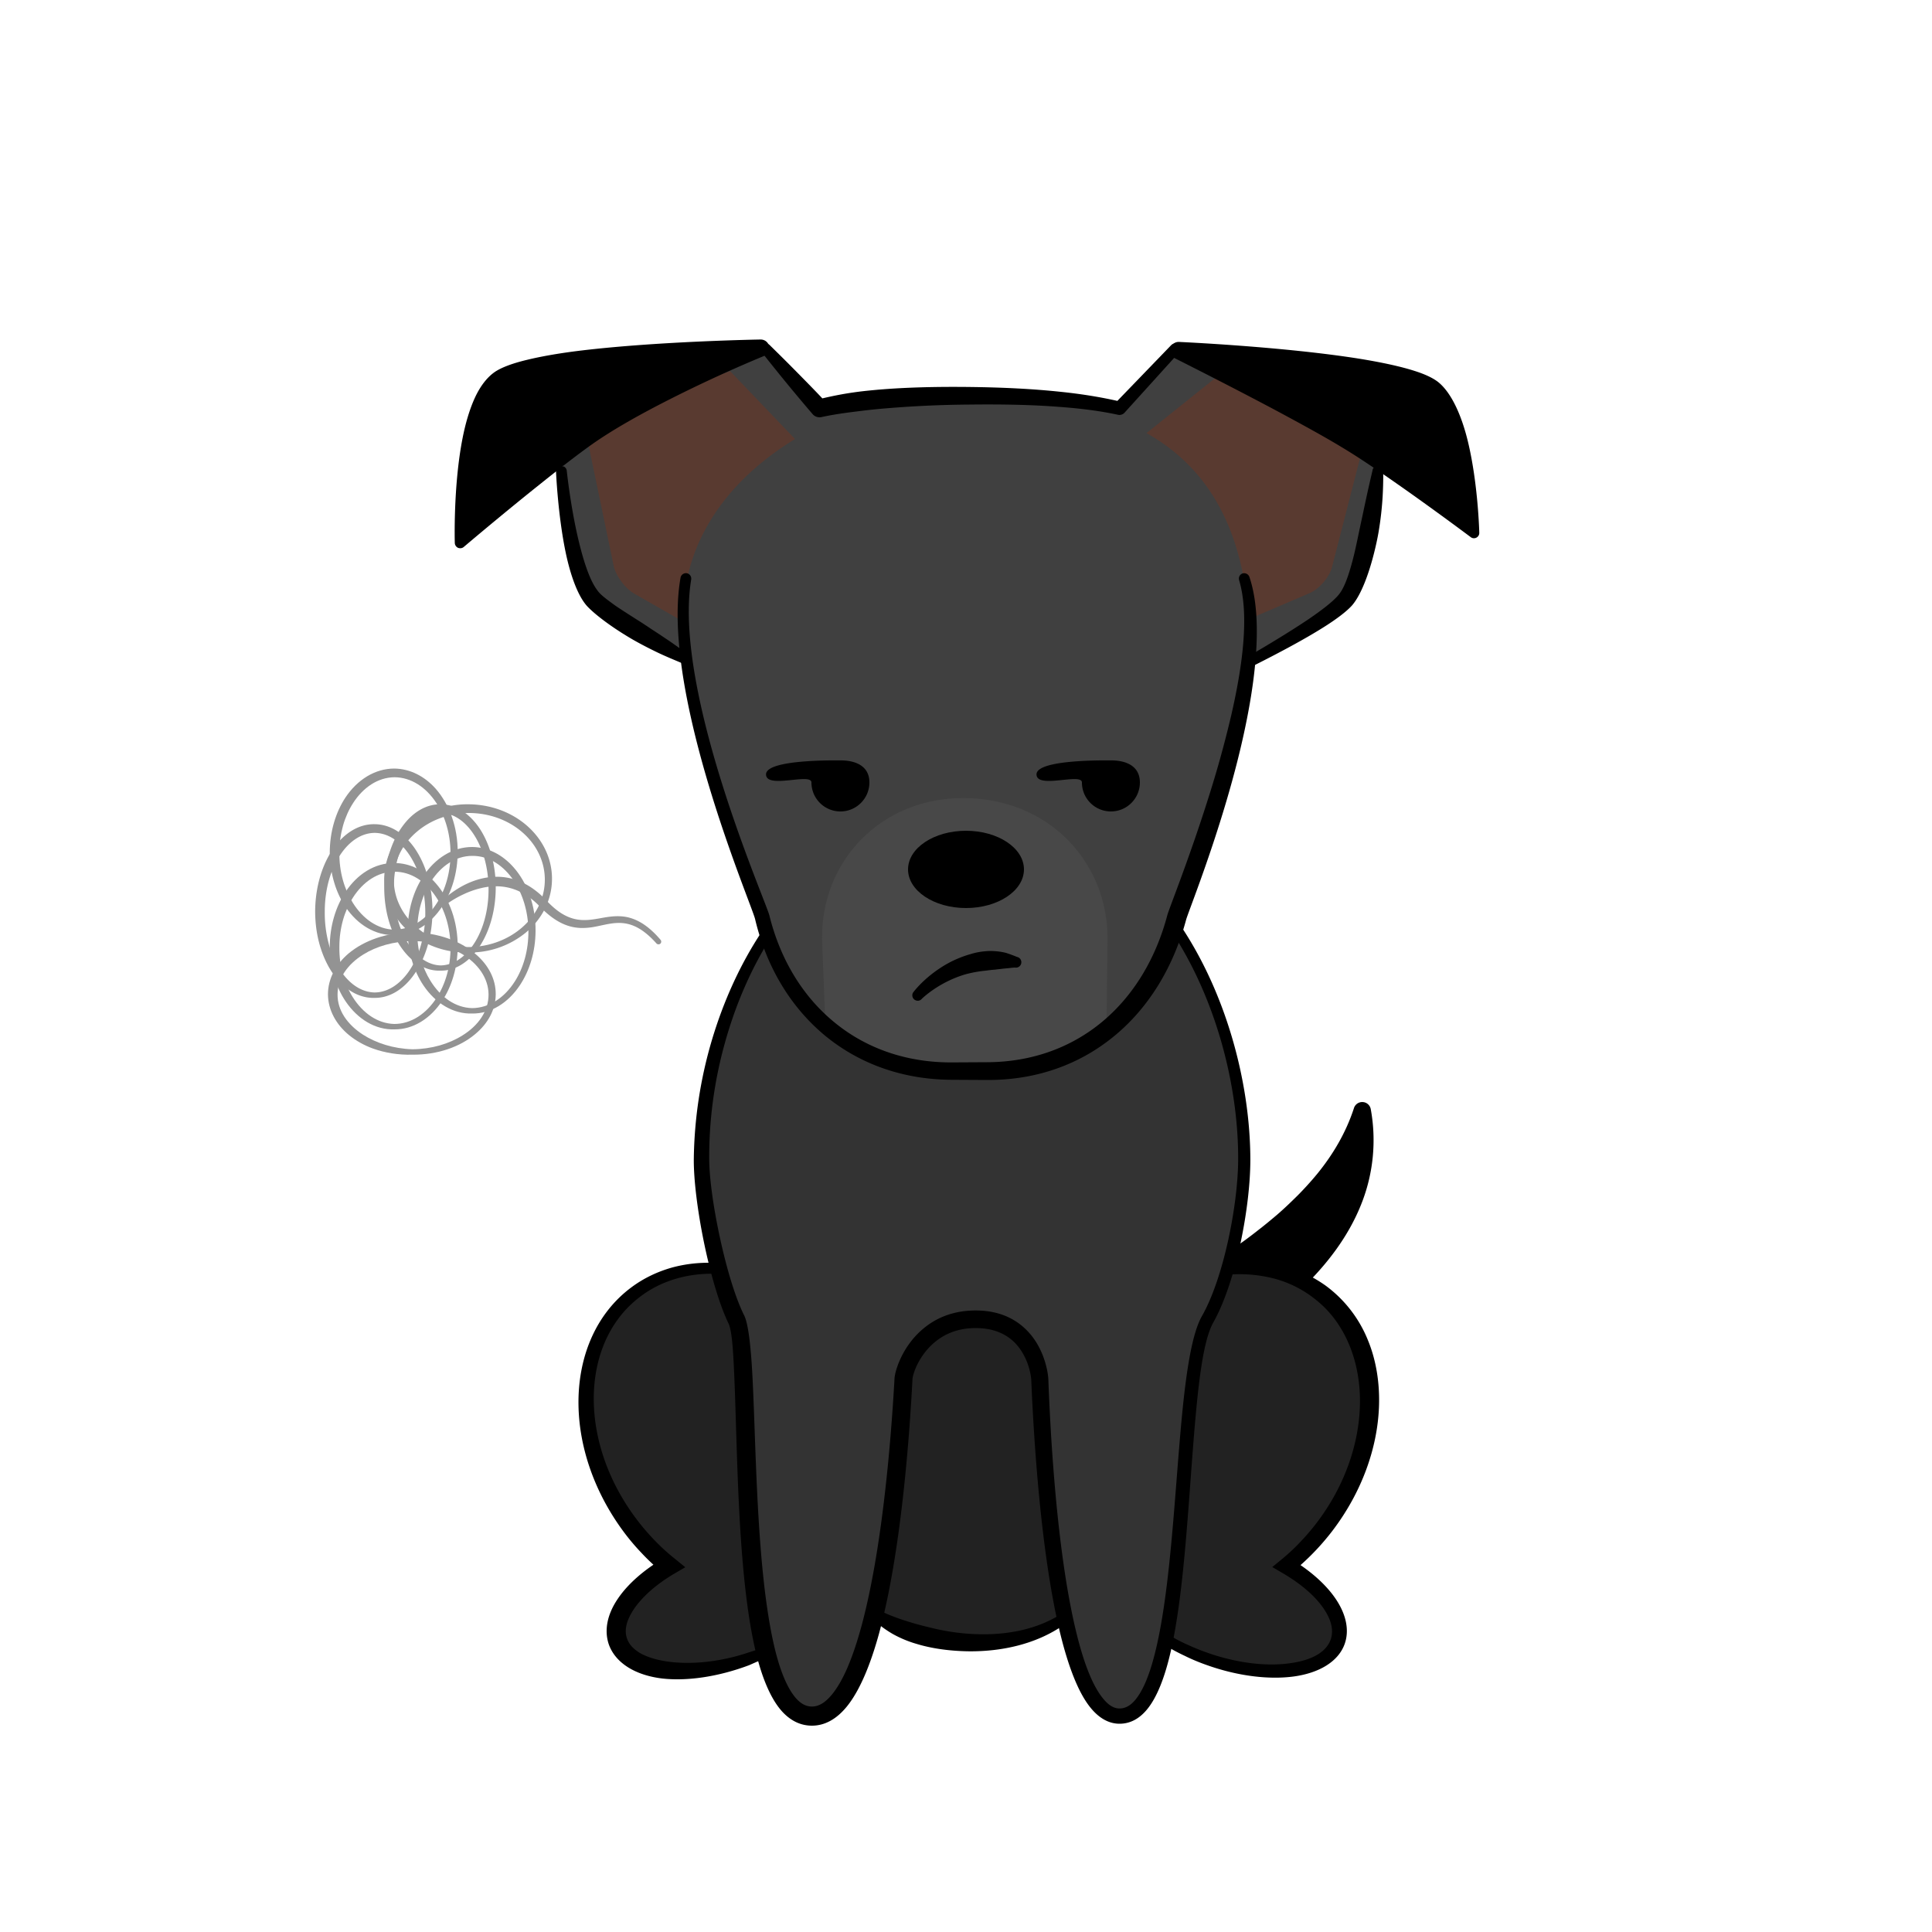 <svg data-id="22-8be62f9ca6ffeae-dog" xmlns="http://www.w3.org/2000/svg" viewBox="0 0 100 100"><g fill="none" fill-rule="evenodd"><path fill="#222" d="M68.33 66.884c3.303 2.49 3.422 7.905.264 12.095a11.86 11.86 0 0 1-1.995 2.075c1.943 1.147 3.061 2.694 2.643 3.908-.55 1.595-3.544 2.01-6.689.928-2.088-.72-3.718-1.919-4.416-3.11a6.058 6.058 0 0 1-.897-.48c-1.72 1.667-4.105 2.7-6.74 2.7a9.661 9.661 0 0 1-6.652-2.616 5.82 5.82 0 0 1-.761.396c-.698 1.191-2.327 2.39-4.416 3.11-3.145 1.082-6.14.667-6.689-.928-.418-1.214.7-2.761 2.644-3.909a11.803 11.803 0 0 1-1.996-2.074c-3.157-4.19-3.039-9.605.265-12.095 3.097-2.333 7.893-1.268 11.082 2.325a9.66 9.66 0 0 1 6.523-2.498c2.588 0 4.934.996 6.648 2.612 3.188-3.684 8.052-4.797 11.181-2.439z"/><path fill="#333" d="M53.821 71.432c.196 4.952 1 17.392 4.126 17.392 3.902 0 2.74-17.343 4.56-20.54 1.136-1.997 1.895-5.844 1.895-8.284 0-7.732-4.703-18-13.902-18s-14.19 9.832-14.19 18c0 2.167.89 6.453 1.8 8.285.959 1.929-.386 20.539 3.917 20.539 3.46 0 4.473-12.544 4.737-17.454.032-.582.945-3.085 3.736-3.085s3.296 2.517 3.321 3.147z"/><path fill="#404040" d="M60.202 18.533c.352-.405 1.071-.602 1.59-.42l8.487 2.989 1.037 3.285s-.516 5.272-1.668 6.657c-.657.789-2.974 2.13-4.846 3.138-1.006 4.746-3.688 12.535-3.893 13.3-1.261 4.724-4.85 7.958-9.814 7.958h-1.827c-4.97 0-8.657-3.194-9.814-7.957-.197-.812-3.058-8.317-3.985-13.384-1.821-1-4.028-2.294-4.744-3.052-1.29-1.366-1.667-6.653-1.667-6.653l1.036-3.283 8.482-2.986c.518-.182 1.237.014 1.588.419l2.247 2.588c2.075-.468 4.645-.648 7.77-.648 3.123 0 5.691.18 7.766.646z"/><path fill="#593a30" d="m37.79 19.21 3.36 3.513c-4.482 2.736-5.968 6.526-5.72 9.49l-2.607-1.489c-.443-.253-.882-.83-1.04-1.344l-1.581-7.597zm25.977-.335 6.821 4.088-1.643 6.387c-.137.53-.66 1.137-1.165 1.353l-3.114 1.332-.039-.402c-.3-2.677-1.075-6.86-5.284-9.216z"/><g transform="translate(16.312 17.56)"><path fill="#000" d="M47.362 47.162c.493-.32.982-.68 1.475-1.07.313-.24.624-.5.932-.76.373-.32.737-.67 1.09-1.02.347-.35.682-.72.997-1.1.809-.99 1.489-2.12 1.91-3.41a.45.45 0 0 1 .455-.32c.205.01.377.16.416.36a8.928 8.928 0 0 1-.525 5.01c-.647 1.59-1.692 2.95-2.83 4.08-.63-.458-1.97-.743-4.022-.855.04-.594.074-.899.102-.915zM28.824 66.19c.274.29.633.57 1.083.83.361.2.777.38 1.231.51.788.24 1.689.36 2.612.38 1.743.03 3.578-.36 5.021-1.38.129-.08.165-.25.081-.38s-.257-.17-.386-.08c-1.383.83-3.083 1.05-4.676.93-.702-.05-1.379-.17-2.007-.33-.29-.07-.57-.14-.836-.22-.326-.1-.63-.19-.909-.3-.329-.12-.622-.24-.86-.39-.118-.1-.294-.08-.392.04s-.081.29.038.39z"/><path fill="#000" d="M17.508 63.43c-.204-.19-.402-.38-.596-.59-.337-.35-.659-.73-.962-1.14-1.498-2.03-2.268-4.32-2.318-6.45-.06-2.51.87-4.8 2.753-6.19.636-.47 1.337-.8 2.079-1.01.729-.2 1.497-.28 2.28-.24.153.01.273.14.267.29a.275.275 0 0 1-.29.27c-.72-.02-1.423.07-2.088.27-.664.2-1.289.51-1.853.95-1.671 1.28-2.449 3.37-2.351 5.63.086 1.97.838 4.07 2.257 5.92.287.38.59.72.907 1.05.328.34.671.65 1.025.93l.54.44-.599.35c-.927.55-1.652 1.2-2.083 1.85-.337.52-.494 1.02-.338 1.48.111.33.372.59.728.79.339.18.758.31 1.234.39 1.157.19 2.632.09 4.157-.39l.737-.24c.142-.06.305.01.365.15s-.007.3-.149.36l-.748.33c-1.623.61-3.22.83-4.487.69-1.428-.17-2.436-.82-2.773-1.76-.248-.72-.091-1.54.445-2.34.41-.62 1.049-1.24 1.861-1.79zm33.495.02c.819.56 1.461 1.19 1.868 1.82.505.78.661 1.57.417 2.26-.321.9-1.301 1.51-2.677 1.69-1.256.16-2.845-.02-4.469-.6-.399-.14-.781-.3-1.143-.48-.386-.18-.749-.38-1.087-.59-.131-.08-.172-.25-.092-.38s.252-.18.383-.1c.324.2.672.38 1.042.54.347.16.714.3 1.095.43 1.524.51 3.008.66 4.175.48 1.042-.15 1.827-.55 2.057-1.24.162-.49 0-1.03-.365-1.57-.443-.66-1.19-1.3-2.137-1.85l-.528-.31.476-.39c.351-.29.69-.6 1.013-.95.313-.33.611-.68.892-1.06 1.384-1.86 2.093-3.97 2.153-5.93.033-1.09-.14-2.14-.514-3.08-.385-.96-.98-1.82-1.811-2.46a5.73 5.73 0 0 0-2.106-1.06 7.13 7.13 0 0 0-2.406-.2.278.278 0 0 1-.311-.24.279.279 0 0 1 .241-.31 7.335 7.335 0 0 1 2.645.03c.885.17 1.718.54 2.47 1.07a6.518 6.518 0 0 1 2.192 2.8c.439 1.05.633 2.24.588 3.48-.079 2.14-.887 4.43-2.422 6.44a12.6 12.6 0 0 1-1.639 1.76z"/><path fill="#000" d="M23.121 30.66c-1.131 1.7-1.999 3.64-2.59 5.63a22.623 22.623 0 0 0-.932 6.15c-.008 1.09.2 2.72.527 4.31.336 1.63.799 3.22 1.265 4.18.202.41.26 1.62.324 3.25.152 3.93.18 10.13 1.133 13.93.331 1.31.786 2.35 1.363 2.96.43.45.932.69 1.504.69.666 0 1.276-.34 1.805-.99.668-.82 1.225-2.17 1.667-3.78 1.131-4.14 1.572-10.11 1.73-13.15.016-.31.339-1.24 1.131-1.91.504-.43 1.201-.75 2.14-.75.928 0 1.567.31 1.998.73.693.69.867 1.64.881 1.98.128 3.04.491 8.87 1.465 12.96.379 1.59.856 2.93 1.436 3.76.482.69 1.048 1.05 1.667 1.05.542 0 1.015-.25 1.415-.73.517-.62.919-1.65 1.221-2.95.759-3.27.944-8.27 1.293-12.13.203-2.26.448-4.11.925-4.96.586-1.04 1.076-2.56 1.413-4.13.324-1.53.507-3.1.504-4.32-.006-2.01-.326-4.2-.958-6.33-.607-2.05-1.502-4.05-2.68-5.8a.274.274 0 0 0-.387-.08.271.271 0 0 0-.077.38c1.136 1.72 1.994 3.67 2.574 5.67.602 2.08.903 4.2.897 6.16-.003 1.18-.19 2.7-.513 4.18-.329 1.5-.797 2.95-1.362 3.94-.509.89-.812 2.84-1.039 5.22-.366 3.83-.572 8.79-1.342 12.02-.227.96-.501 1.76-.851 2.32-.287.46-.612.75-1.033.75-.388 0-.707-.29-1.007-.72-.533-.77-.952-2.01-1.296-3.49-.942-4.05-1.269-9.81-1.381-12.81-.016-.43-.236-1.68-1.133-2.57-.569-.57-1.403-1.01-2.63-1.01-1.199 0-2.088.41-2.733.96-1.058.89-1.444 2.15-1.467 2.56-.167 3-.619 8.87-1.744 12.94-.403 1.45-.884 2.67-1.488 3.41-.313.38-.648.63-1.041.63-.461 0-.808-.33-1.111-.82-.566-.93-.929-2.42-1.191-4.17-.577-3.84-.612-8.87-.777-12.07-.082-1.6-.22-2.77-.432-3.19-.453-.9-.9-2.4-1.238-3.95-.334-1.52-.562-3.08-.57-4.13a21.98 21.98 0 0 1 .796-5.96c.535-1.95 1.335-3.84 2.397-5.52a.286.286 0 0 0-.083-.39.283.283 0 0 0-.385.09zM54.727 6.8s-.112.47-.268 1.17c-.076.35-.162.75-.253 1.18-.065.3-.131.61-.198.93-.098.47-.196.94-.313 1.38-.195.73-.41 1.38-.698 1.74-.285.36-.925.85-1.699 1.37-.902.6-1.979 1.25-2.94 1.81a.27.27 0 0 0-.114.37.28.28 0 0 0 .378.12c1.19-.6 2.556-1.32 3.585-1.97.667-.42 1.192-.82 1.467-1.13.454-.53.854-1.58 1.141-2.73.085-.34.163-.69.224-1.04a17.004 17.004 0 0 0 .215-1.88c.042-.76.028-1.27.028-1.27a.274.274 0 0 0-.251-.3.277.277 0 0 0-.304.25zm-35.435 9.49c-.303-.21-.607-.43-.927-.65-.31-.21-.623-.42-.934-.62-.254-.17-.506-.34-.75-.49-.404-.26-.786-.5-1.111-.72-.348-.25-.635-.46-.816-.64-.432-.44-.75-1.34-1.007-2.31-.501-1.89-.723-4.05-.723-4.05a.275.275 0 0 0-.298-.25.273.273 0 0 0-.258.29s.091 2.23.5 4.19c.243 1.16.62 2.23 1.105 2.77.317.34.908.81 1.645 1.29.231.15.475.3.733.45.403.23.83.45 1.265.66.439.21.882.39 1.307.57a.27.27 0 0 0 .379-.11.284.284 0 0 0-.11-.38zm22.231-13.1 2.78-2.88a.277.277 0 0 1 .394-.01c.113.1.119.28.013.39l-2.824 3.12a.359.359 0 0 1-.327.1c-.917-.2-1.931-.33-3.046-.41-1.388-.11-2.932-.14-4.643-.12-1.401.01-2.689.07-3.87.16-.672.05-1.309.11-1.913.19-.669.08-1.297.17-1.886.3a.474.474 0 0 1-.448-.15s-.67-.78-1.326-1.58S23.131.69 23.131.69a.274.274 0 0 1 .021-.39c.115-.11.291-.1.394.02 0 0 .738.72 1.464 1.46.494.5.981 1 1.242 1.28.512-.12 1.054-.23 1.627-.31.405-.06.826-.1 1.263-.14 1.412-.12 2.985-.16 4.728-.14 1.739.02 3.307.1 4.714.25 1.072.11 2.049.27 2.939.47z"/><path fill="#484848" d="m40.963 35.36.051-4.24c.025-2.06-.763-3.91-2.102-5.25-1.31-1.3-3.15-2.1-5.289-2.12-2.151-.02-3.988.78-5.296 2.08a7.08 7.08 0 0 0-1.596 2.44 7.48 7.48 0 0 0-.49 2.85l.164 4.25c0 .08 2.594 2.51 7.283 2.51s7.275-2.445 7.275-2.52z"/><path fill="#000" d="M47.825 12.47c.526 1.77.198 4.36-.41 7a56.314 56.314 0 0 1-1.144 4.15c-1.006 3.21-2.063 5.83-2.157 6.17-.596 2.26-1.742 4.16-3.332 5.5-1.593 1.34-3.63 2.12-5.999 2.13l-1.827.01c-2.378.01-4.453-.74-6.074-2.07-1.63-1.33-2.801-3.24-3.369-5.53-.132-.53-2.253-5.39-3.422-10.32-.6-2.54-.952-5.09-.628-7.07a.285.285 0 0 0-.228-.33.286.286 0 0 0-.322.23c-.358 2.04-.038 4.69.552 7.31 1.112 4.95 3.18 9.83 3.306 10.36.587 2.48 1.837 4.54 3.58 6 1.754 1.46 4.01 2.31 6.605 2.32l1.827.01c2.609.01 4.858-.84 6.621-2.31 1.746-1.45 3.014-3.52 3.676-5.98.091-.34 1.142-2.94 2.088-6.15.399-1.35.778-2.81 1.063-4.26.55-2.78.746-5.51.125-7.34a.29.29 0 0 0-.35-.18.282.282 0 0 0-.181.35zM59.807 10.238c.086.07.204.08.3.03a.273.273 0 0 0 .148-.26s-.058-2.53-.592-4.73c-.313-1.29-.818-2.45-1.484-3.02-.253-.22-.68-.43-1.243-.61-.737-.24-1.724-.45-2.82-.63-3.971-.64-9.405-.88-9.405-.88a.446.446 0 0 0-.224.84s2.678 1.34 5.252 2.71c1.287.69 2.548 1.38 3.432 1.92.786.47 1.749 1.12 2.694 1.78 2.01 1.4 3.942 2.85 3.942 2.85zM7.228 10.533c0 .11.063.21.162.26.1.04.216.03.299-.04 0 0 1.977-1.68 3.935-3.24.985-.79 1.964-1.55 2.684-2.06.989-.7 2.221-1.4 3.449-2.04a70.924 70.924 0 0 1 5.481-2.55c.195-.09.304-.29.26-.5s-.229-.35-.44-.35c0 0-5.524.09-9.606.61-.925.12-1.776.27-2.476.44-.758.18-1.348.4-1.692.64-.397.28-.739.73-1.009 1.31-.282.61-.498 1.35-.651 2.14-.483 2.48-.396 5.38-.396 5.38z"/><ellipse cx="33.688" cy="27.44" fill="#000" rx="3" ry="2"/><path fill="#000" d="M41.188 24.44c.828 0 1.5-.672 1.5-1.5s-.672-1.143-1.5-1.143c-.309 0-3.85-.054-3.85.724s2.35-.1 2.35.419a1.5 1.5 0 0 0 1.5 1.5zM27.188 24.44c.828 0 1.5-.672 1.5-1.5s-.672-1.143-1.5-1.143c-.309 0-3.85-.054-3.85.724s2.35-.1 2.35.419a1.5 1.5 0 0 0 1.5 1.5zM36.326 31.97a6.96 6.96 0 0 0-.571-.21 3.22 3.22 0 0 0-.604-.09 2.673 2.673 0 0 0-.491.01 3.36 3.36 0 0 0-.721.14c-.647.18-1.196.46-1.639.76-.867.58-1.324 1.2-1.324 1.2-.1.11-.086.29.031.39.118.1.294.09.393-.03 0 0 .861-.86 2.261-1.27a6.45 6.45 0 0 1 1.051-.19c.148-.02.299-.04.454-.05l.516-.06c.179-.01.347-.04.538-.05a.28.28 0 1 0 .106-.55z"/><g fill="#939393"><path d="M6.706 29.316s.377-.31.957-.58c.273-.13.59-.25.938-.33.205-.05.421-.08.644-.09.751-.03 1.59.21 2.397 1.06 1.063 1.09 1.894 1.17 2.672 1.06.597-.09 1.16-.31 1.792-.19.47.09.973.37 1.563 1.03.05.05.138.06.196.01s.064-.14.014-.2c-.63-.74-1.189-1.05-1.705-1.17-.508-.11-.98-.03-1.459.06-.813.14-1.64.26-2.737-.92-.92-.98-1.89-1.28-2.756-1.23-.55.03-1.058.2-1.478.41-.755.38-1.228.88-1.228.88a.132.132 0 0 0-.007.19c.052.06.141.06.197.01z"/><path d="M8.13 34.9c.98.01 1.866-.56 2.471-1.47.496-.75.8-1.72.808-2.8.01-1.32-.434-2.5-1.132-3.29-.577-.66-1.328-1.05-2.147-1.06-1.007 0-1.92.58-2.538 1.52-.499.75-.802 1.75-.804 2.83.012 1.09.318 2.08.828 2.83.619.91 1.526 1.47 2.514 1.44zm0-.28c-.875-.02-1.636-.57-2.154-1.4-.438-.7-.703-1.6-.691-2.59-.002-.98.268-1.88.714-2.57.518-.8 1.276-1.32 2.131-1.32.861-.01 1.631.5 2.161 1.3.459.69.739 1.6.747 2.59.008 1-.26 1.92-.71 2.62-.531.83-1.315 1.36-2.198 1.37z"/><path d="M6.493 32.68c.731.01 1.405-.41 1.914-1.1.567-.78.93-1.9.94-3.16s-.34-2.4-.897-3.19c-.513-.72-1.205-1.16-1.957-1.16-.757-.01-1.457.42-1.981 1.15-.571.78-.933 1.93-.937 3.2.006.59.085 1.15.232 1.66.169.59.422 1.11.734 1.52.526.7 1.214 1.11 1.952 1.08zm0-.27c-.637-.02-1.197-.42-1.621-1.04a4.496 4.496 0 0 1-.614-1.41c-.122-.48-.19-1-.185-1.54-.003-1.16.315-2.2.829-2.92.422-.6.974-.97 1.591-.98.62 0 1.182.37 1.614.96.526.72.859 1.77.868 2.94.01 1.18-.307 2.24-.825 2.97-.437.62-1.015 1.01-1.657 1.02z"/><path d="M5.036 37.03c1.295.01 2.457-.4 3.243-1.06.664-.55 1.062-1.27 1.068-2.06.006-.8-.385-1.53-1.045-2.09-.785-.68-1.956-1.11-3.266-1.12-1.315-.01-2.496.42-3.293 1.08-.678.57-1.079 1.32-1.08 2.13.008.8.411 1.55 1.094 2.11.345.28.761.52 1.229.69.612.22 1.311.34 2.05.32zm0-.28c-.986-.03-1.879-.32-2.566-.76-.8-.52-1.32-1.25-1.31-2.08-.001-.83.521-1.56 1.324-2.06.686-.43 1.577-.69 2.552-.7.979 0 1.878.25 2.571.67.826.5 1.362 1.25 1.368 2.09.007.85-.521 1.61-1.345 2.12-.696.44-1.602.71-2.594.72z"/><path d="M4.099 35.72c.98.01 1.866-.56 2.471-1.47.495-.74.8-1.72.808-2.79.01-1.32-.434-2.51-1.133-3.3-.576-.66-1.328-1.05-2.146-1.05-1.007-.01-1.921.57-2.538 1.51-.499.76-.802 1.75-.805 2.84.013 1.08.319 2.07.828 2.82.62.91 1.527 1.47 2.515 1.44zm0-.28c-.875-.02-1.637-.57-2.154-1.39-.438-.7-.703-1.61-.691-2.59-.002-.99.267-1.89.714-2.58.518-.8 1.275-1.32 2.131-1.32.86-.01 1.63.51 2.16 1.31.459.69.74 1.59.748 2.59s-.26 1.91-.711 2.61c-.531.83-1.315 1.37-2.197 1.37z"/><path d="M7.949 31.74a4.562 4.562 0 0 0 2.931-1.01c.844-.69 1.371-1.68 1.379-2.78.008-1.11-.511-2.11-1.351-2.82-.77-.65-1.812-1.05-2.959-1.06a4.647 4.647 0 0 0-2.983 1.03c-.857.71-1.389 1.73-1.391 2.85.013 1.12.544 2.13 1.409 2.82.78.63 1.827 1 2.965.97zm0-.28a4.199 4.199 0 0 1-2.689-1.02c-.735-.63-1.198-1.51-1.187-2.49-.002-.98.464-1.85 1.205-2.47.697-.59 1.636-.95 2.671-.96 1.039 0 1.988.35 2.694.93.758.62 1.238 1.51 1.245 2.5.007.99-.463 1.89-1.217 2.53-.708.6-1.666.97-2.722.98z"/><path d="M4.099 30.84c.98.01 1.866-.56 2.471-1.47.495-.75.8-1.73.808-2.8.01-1.32-.434-2.5-1.133-3.3-.576-.65-1.328-1.04-2.146-1.05-1.007 0-1.921.58-2.538 1.51-.499.76-.802 1.76-.805 2.84.013 1.09.319 2.08.828 2.83.62.91 1.527 1.46 2.515 1.44zm0-.28c-.875-.02-1.637-.57-2.154-1.4-.438-.7-.703-1.6-.691-2.59-.002-.98.267-1.88.714-2.57.518-.8 1.275-1.32 2.131-1.33.86 0 1.63.51 2.16 1.31.459.69.74 1.6.748 2.59.008 1-.26 1.92-.711 2.62-.531.83-1.315 1.36-2.197 1.37z"/><path d="M3.068 34.09c.767.01 1.474-.42 2.009-1.15.6-.81.985-1.99.995-3.3.01-1.32-.361-2.51-.952-3.34-.539-.75-1.264-1.2-2.052-1.2-.793-.01-1.525.44-2.076 1.19-.605.82-.989 2.02-.992 3.35.005.62.09 1.21.245 1.74.179.61.446 1.16.777 1.59.551.72 1.272 1.14 2.046 1.12zm0-.28c-.673-.02-1.268-.43-1.718-1.08a4.71 4.71 0 0 1-.654-1.47 6.211 6.211 0 0 1-.198-1.62c-.004-1.22.336-2.31.882-3.07.448-.62 1.034-1.01 1.688-1.02.656 0 1.252.38 1.71 1 .56.76.913 1.86.923 3.09.009 1.23-.329 2.35-.88 3.12-.463.64-1.075 1.05-1.753 1.05z"/></g></g></g></svg>